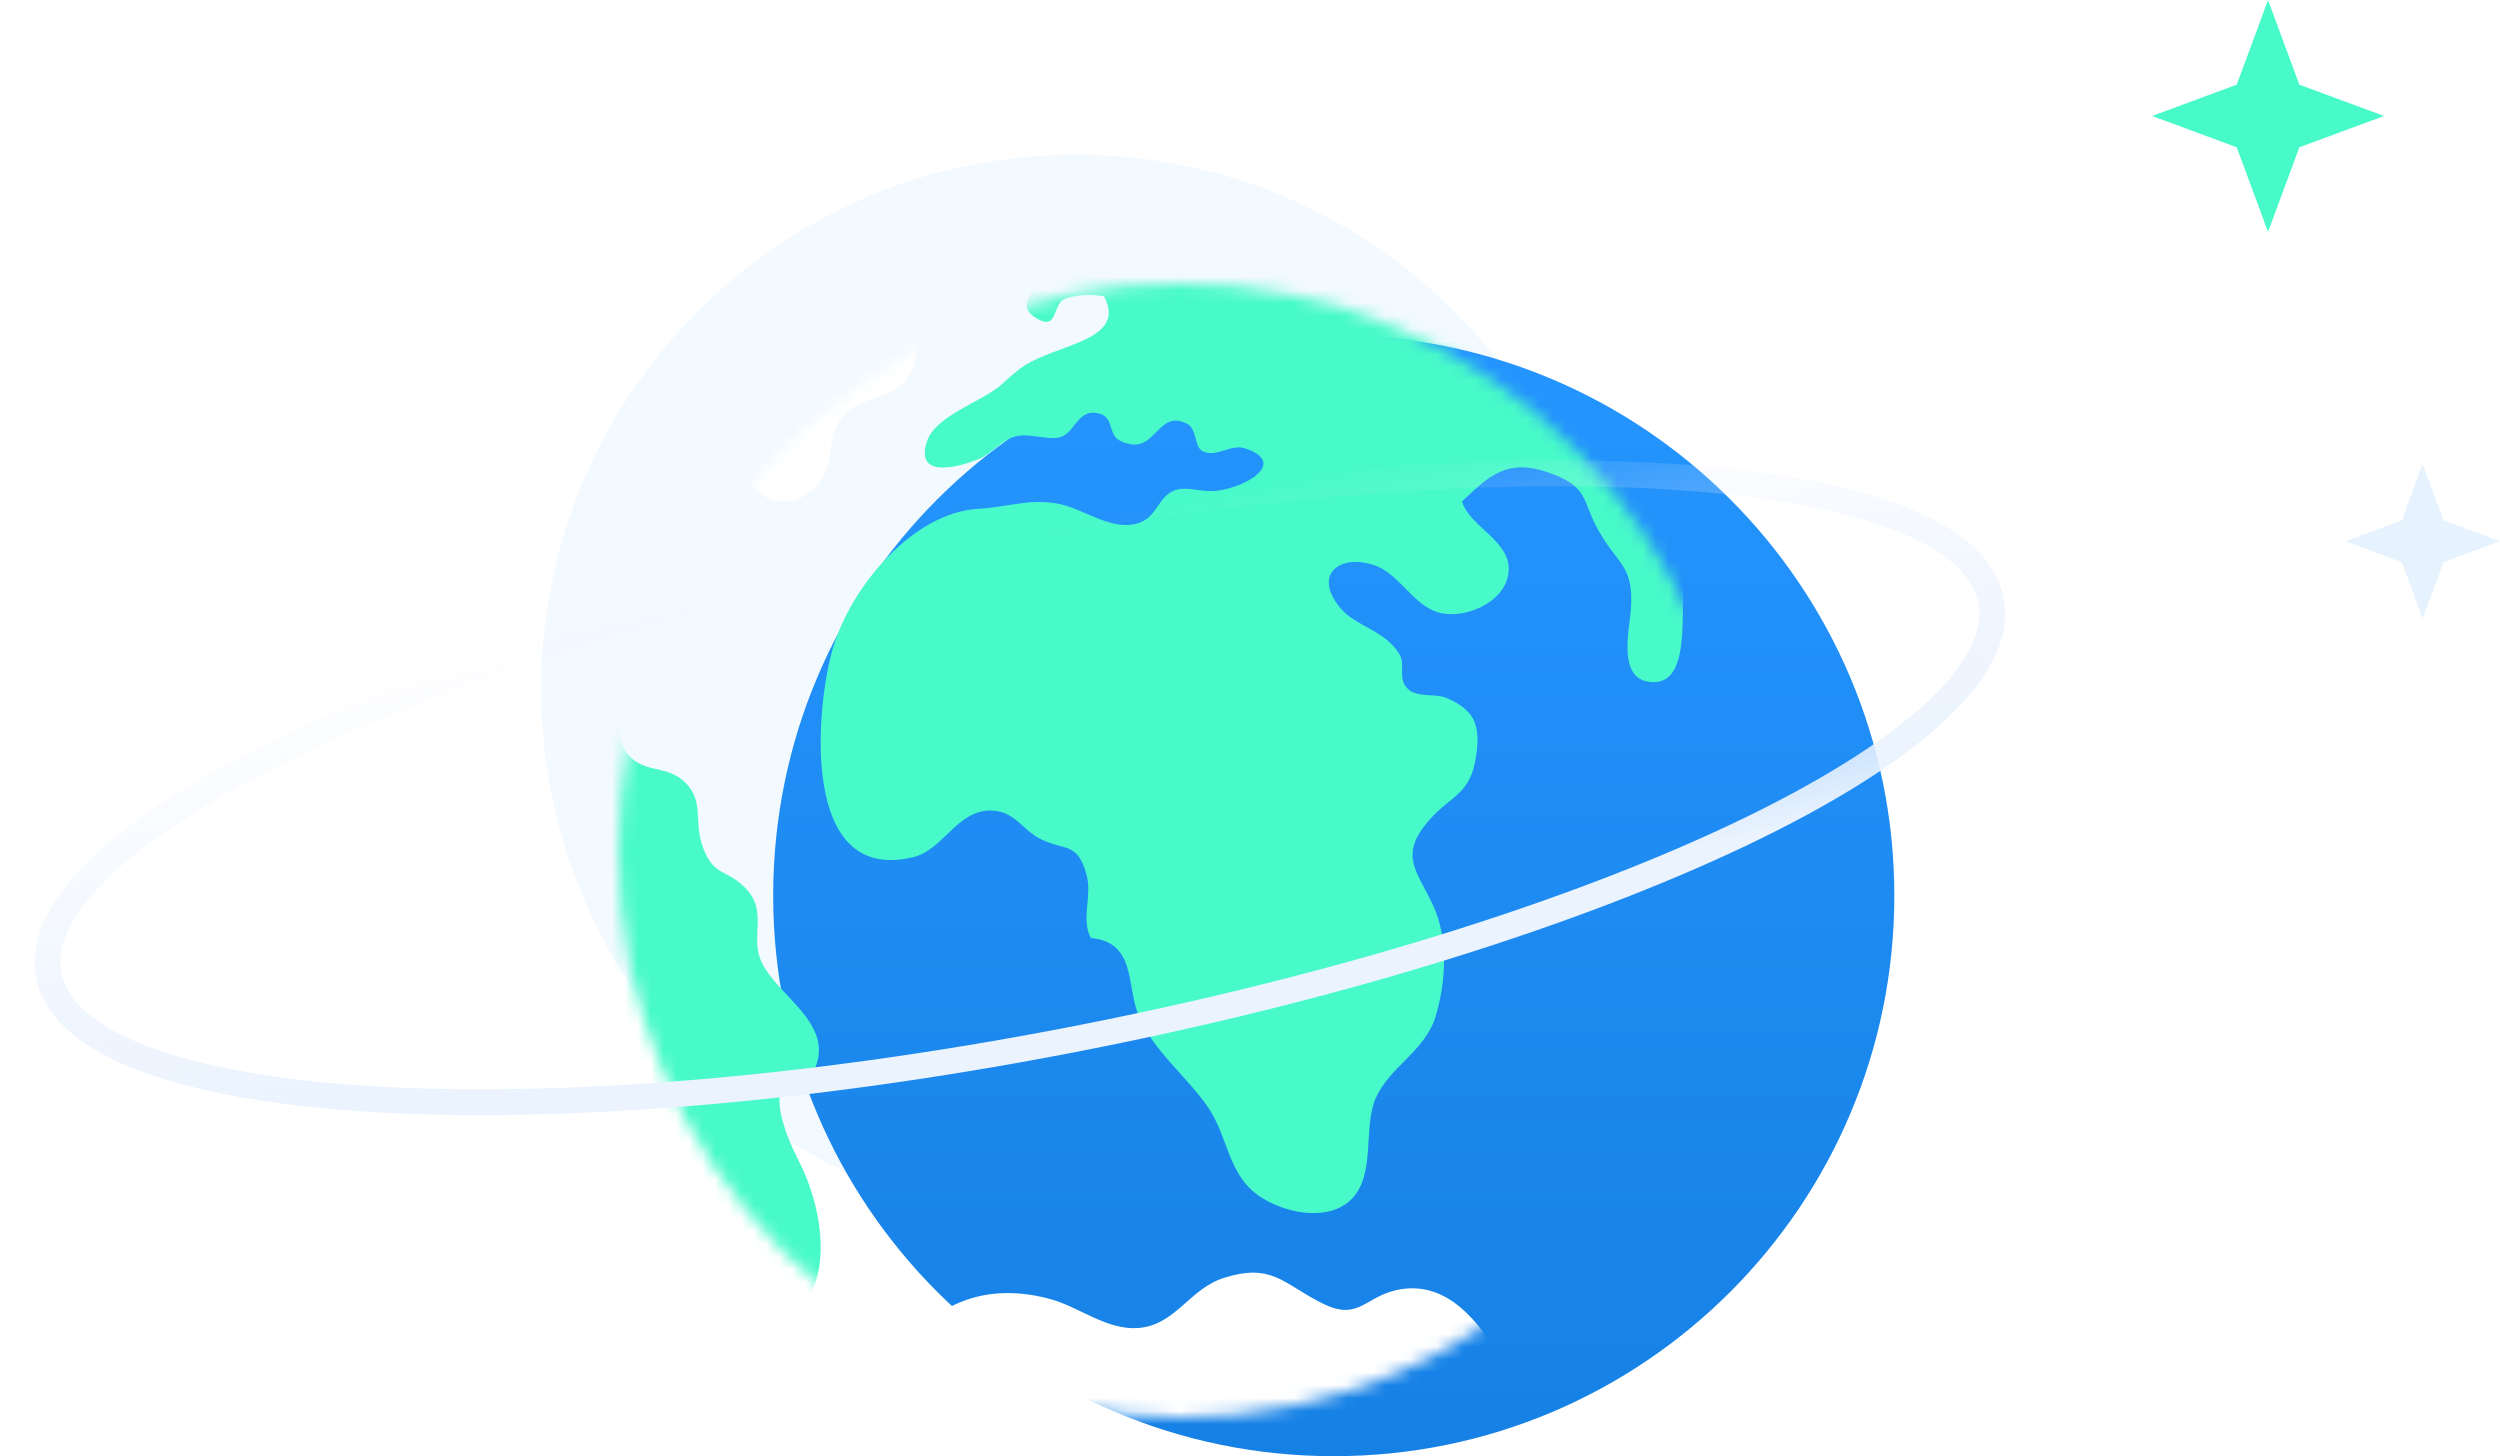 <svg width="194" height="113" viewBox="0 0 194 113" fill="none" xmlns="http://www.w3.org/2000/svg">
<g clip-path="url(#clip0_601_12945)">
<path d="M125 53.5C125 76.42 106.42 95 83.5 95C60.58 95 42 76.42 42 53.5C42 30.58 60.58 12 83.5 12C106.42 12 125 30.58 125 53.5Z" fill="#F2F9FF"/>
<g filter="url(#filter0_i_601_12945)">
<path d="M135 65.5C135 89.524 115.524 109 91.5 109C67.476 109 48 89.524 48 65.5C48 41.476 67.476 22 91.5 22C115.524 22 135 41.476 135 65.5Z" fill="url(#paint0_linear_601_12945)"/>
</g>
<mask id="mask0_601_12945" style="mask-type:alpha" maskUnits="userSpaceOnUse" x="48" y="22" width="87" height="88">
<path d="M135 66C135 90.3 115.524 110 91.5 110C67.476 110 48 90.3 48 66C48 41.7 67.476 22 91.5 22C115.524 22 135 41.7 135 66Z" fill="url(#paint1_linear_601_12945)"/>
</mask>
<g mask="url(#mask0_601_12945)">
<path d="M140.724 46.636C139.701 47.698 138.369 48.21 136.619 47.481C134.354 46.536 134.608 43.2 133.082 42.434C128.326 40.048 132.824 52.945 128.31 52.933C125.406 52.925 126.458 48.852 126.564 47.198C126.775 43.871 125.562 43.867 124.032 41.147C122.722 38.832 123.368 37.778 120.126 36.658C117.011 35.579 115.625 36.849 113.448 38.915C114.057 40.926 117.349 42.001 117.062 44.441C116.783 46.832 113.465 48.173 111.453 47.473C109.606 46.832 108.541 44.533 106.706 43.883C103.993 42.934 101.854 44.554 103.98 47.144C105.193 48.627 107.518 48.922 108.6 50.776C109.115 51.663 108.38 52.633 109.272 53.478C109.982 54.149 111.432 53.807 112.231 54.153C114.416 55.09 114.932 56.244 114.53 58.776C114.065 61.708 112.615 61.678 110.882 63.669C108.473 66.43 110.016 67.621 111.25 70.353C112.4 72.893 112.201 76.254 111.394 78.899C110.582 81.564 107.809 82.801 106.744 85.241C105.785 87.448 106.736 91.047 104.965 92.962C103.113 94.966 99.368 94.103 97.449 92.621C95.319 90.968 95.243 88.202 93.835 86.066C92.195 83.571 89.372 81.514 88.29 78.628C87.432 76.35 88.108 73.102 84.646 72.789C83.864 71.29 84.773 69.528 84.317 67.879C83.606 65.31 82.672 66.059 80.749 65.11C79.291 64.389 78.712 62.853 76.776 62.898C74.215 62.957 73.187 65.951 70.871 66.513C61.986 68.683 63.309 54.736 64.649 50.247C66.095 45.403 70.922 39.764 75.922 39.481C78.391 39.34 80.01 38.615 82.36 39.144C84.198 39.56 86.468 41.347 88.514 40.527C89.778 40.023 89.896 38.607 91.033 38.103C92.001 37.674 92.982 38.157 94.11 38.107C96.359 38.011 100.108 35.962 96.625 34.796C95.501 34.417 94.393 35.55 93.324 35.013C92.652 34.675 92.918 33.285 92.094 32.872C89.672 31.673 89.723 35.604 86.895 34.188C85.885 33.68 86.57 32.102 84.875 32.027C83.611 31.968 83.315 33.618 82.3 33.913C81.256 34.217 79.933 33.543 78.72 33.888C77.735 34.163 76.886 35.25 75.939 35.629C73.923 36.433 71.027 36.974 71.932 34.251C72.617 32.185 76.307 31.173 77.811 29.757C79.574 28.1 80.208 27.908 82.575 27.013C84.524 26.28 86.988 25.413 85.665 22.99C84.689 22.823 83.505 22.852 82.626 23.198C81.628 23.589 82.157 25.759 80.386 24.672C78.061 23.24 82.026 21.27 82.93 20.524C84.46 19.262 85.124 17.851 87.394 18.255C89.237 18.584 89.68 20.858 91.828 19.866C91.587 18.167 90.234 16.06 89.82 14.123C90.906 14.049 92.005 14.015 93.113 14.015C114.944 14.015 133.551 27.587 140.724 46.636Z" fill="#48FAC9"/>
<path d="M62.396 101.209C61.801 102.012 61.003 102.738 60.063 103.382C49.07 93.925 42.113 79.941 42.113 64.338C42.113 58.02 43.252 51.964 45.343 46.373C46.573 47.141 47.582 48.228 48.117 49.589C49.186 52.308 46.909 55.916 48.608 58.368C49.764 60.034 51.567 59.334 52.977 60.545C54.663 61.989 53.87 63.595 54.448 65.446C55.301 68.19 56.466 67.305 58.044 69.135C59.424 70.737 58.372 72.579 58.941 74.267C59.92 77.141 64.915 79.288 63.189 83.029C58.67 83.059 60.938 88.032 62.034 90.188C63.565 93.199 64.651 98.168 62.396 101.209Z" fill="#48FAC9"/>
<path d="M77.398 19.271C76.793 22.064 74.929 22.294 73.008 23.619C70.217 25.555 71.921 27.01 70.429 29.305C69.358 30.961 66.967 30.786 65.704 31.994C63.951 33.662 64.944 35.782 63.538 37.521C62.009 39.415 59.344 39.365 58.134 37.304C56.271 37.028 55.253 39.583 53.311 40.03C52.102 40.31 50.916 40.248 49.817 39.934C55.874 29.172 65.712 20.927 77.484 17.097C77.594 17.745 77.57 18.464 77.398 19.271Z" fill="white"/>
<path d="M117.611 107.954C111.659 111.172 104.976 113.264 97.863 113.931C96.232 114.089 94.575 114.167 92.897 114.167C88.538 114.167 84.306 113.633 80.266 112.63C76.042 111.582 72.032 110.021 68.306 108.016C70.324 102.73 74.823 99.006 81.459 100.795C83.728 101.404 85.848 103.21 88.274 103.057C91.219 102.871 92.272 100 95.013 99.151C98.739 97.995 99.567 99.619 102.635 101.152C105.558 102.606 105.932 100.452 108.787 100.033C112.402 99.503 114.769 102.614 116.396 105.311C116.889 106.127 117.292 107.017 117.611 107.954Z" fill="white"/>
</g>
<path fill-rule="evenodd" clip-rule="evenodd" d="M8.906 67.638C5.6 70.667 4.344 73.317 4.762 75.48C5.179 77.643 7.331 79.636 11.526 81.218C15.66 82.777 21.474 83.814 28.589 84.269C42.804 85.177 61.979 83.747 82.731 79.744C103.482 75.741 121.814 69.935 134.671 63.804C141.106 60.736 146.117 57.611 149.374 54.626C152.68 51.597 153.936 48.946 153.519 46.783C153.102 44.621 150.95 42.627 146.754 41.045C142.621 39.487 136.807 38.45 129.692 37.995C115.477 37.087 96.302 38.517 75.55 42.52C54.798 46.523 36.467 52.329 23.61 58.459C17.174 61.528 12.163 64.653 8.906 67.638ZM22.749 56.654C35.799 50.431 54.302 44.582 75.171 40.556C96.04 36.53 115.391 35.077 129.819 35.999C137.026 36.459 143.062 37.516 147.46 39.174C151.796 40.809 154.856 43.157 155.483 46.405C156.109 49.653 154.142 52.97 150.725 56.101C147.26 59.276 142.049 62.502 135.531 65.61C122.481 71.832 103.978 77.682 83.11 81.708C62.241 85.734 42.89 87.186 28.461 86.265C21.255 85.804 15.218 84.748 10.82 83.09C6.485 81.455 3.424 79.107 2.798 75.859C2.171 72.611 4.139 69.294 7.555 66.163C11.02 62.988 16.231 59.762 22.749 56.654Z" fill="url(#paint2_linear_601_12945)"/>
<path d="M176 0L178.431 6.569L185 9L178.431 11.431L176 18L173.569 11.431L167 9L173.569 6.569L176 0Z" fill="#48FAC9"/>
<path d="M188 36L189.621 40.38L194 42L189.621 43.62L188 48L186.379 43.62L182 42L186.379 40.38L188 36Z" fill="#E6F3FF"/>
</g>
<defs>
<filter id="filter0_i_601_12945" x="48" y="22" width="99" height="91" filterUnits="userSpaceOnUse" color-interpolation-filters="sRGB">
<feFlood flood-opacity="0" result="BackgroundImageFix"/>
<feBlend mode="normal" in="SourceGraphic" in2="BackgroundImageFix" result="shape"/>
<feColorMatrix in="SourceAlpha" type="matrix" values="0 0 0 0 0 0 0 0 0 0 0 0 0 0 0 0 0 0 127 0" result="hardAlpha"/>
<feOffset dx="12" dy="4"/>
<feGaussianBlur stdDeviation="8"/>
<feComposite in2="hardAlpha" operator="arithmetic" k2="-1" k3="1"/>
<feColorMatrix type="matrix" values="0 0 0 0 0.08 0 0 0 0 0.461 0 0 0 0 0.817 0 0 0 1 0"/>
<feBlend mode="normal" in2="shape" result="effect1_innerShadow_601_12945"/>
</filter>
<linearGradient id="paint0_linear_601_12945" x1="91.5" y1="22" x2="91.5" y2="109" gradientUnits="userSpaceOnUse">
<stop stop-color="#2595FF"/>
<stop offset="1" stop-color="#1681E5"/>
</linearGradient>
<linearGradient id="paint1_linear_601_12945" x1="91.5" y1="22" x2="91.5" y2="110" gradientUnits="userSpaceOnUse">
<stop stop-color="#2595FF"/>
<stop offset="1" stop-color="#1681E5"/>
</linearGradient>
<linearGradient id="paint2_linear_601_12945" x1="48.5" y1="82.686" x2="41.595" y2="49.068" gradientUnits="userSpaceOnUse">
<stop stop-color="#EAF3FE"/>
<stop offset="1" stop-color="#E3EDFF" stop-opacity="0"/>
</linearGradient>
<clipPath id="clip0_601_12945">
<rect width="194" height="113" fill="white"/>
</clipPath>
</defs>
</svg>
